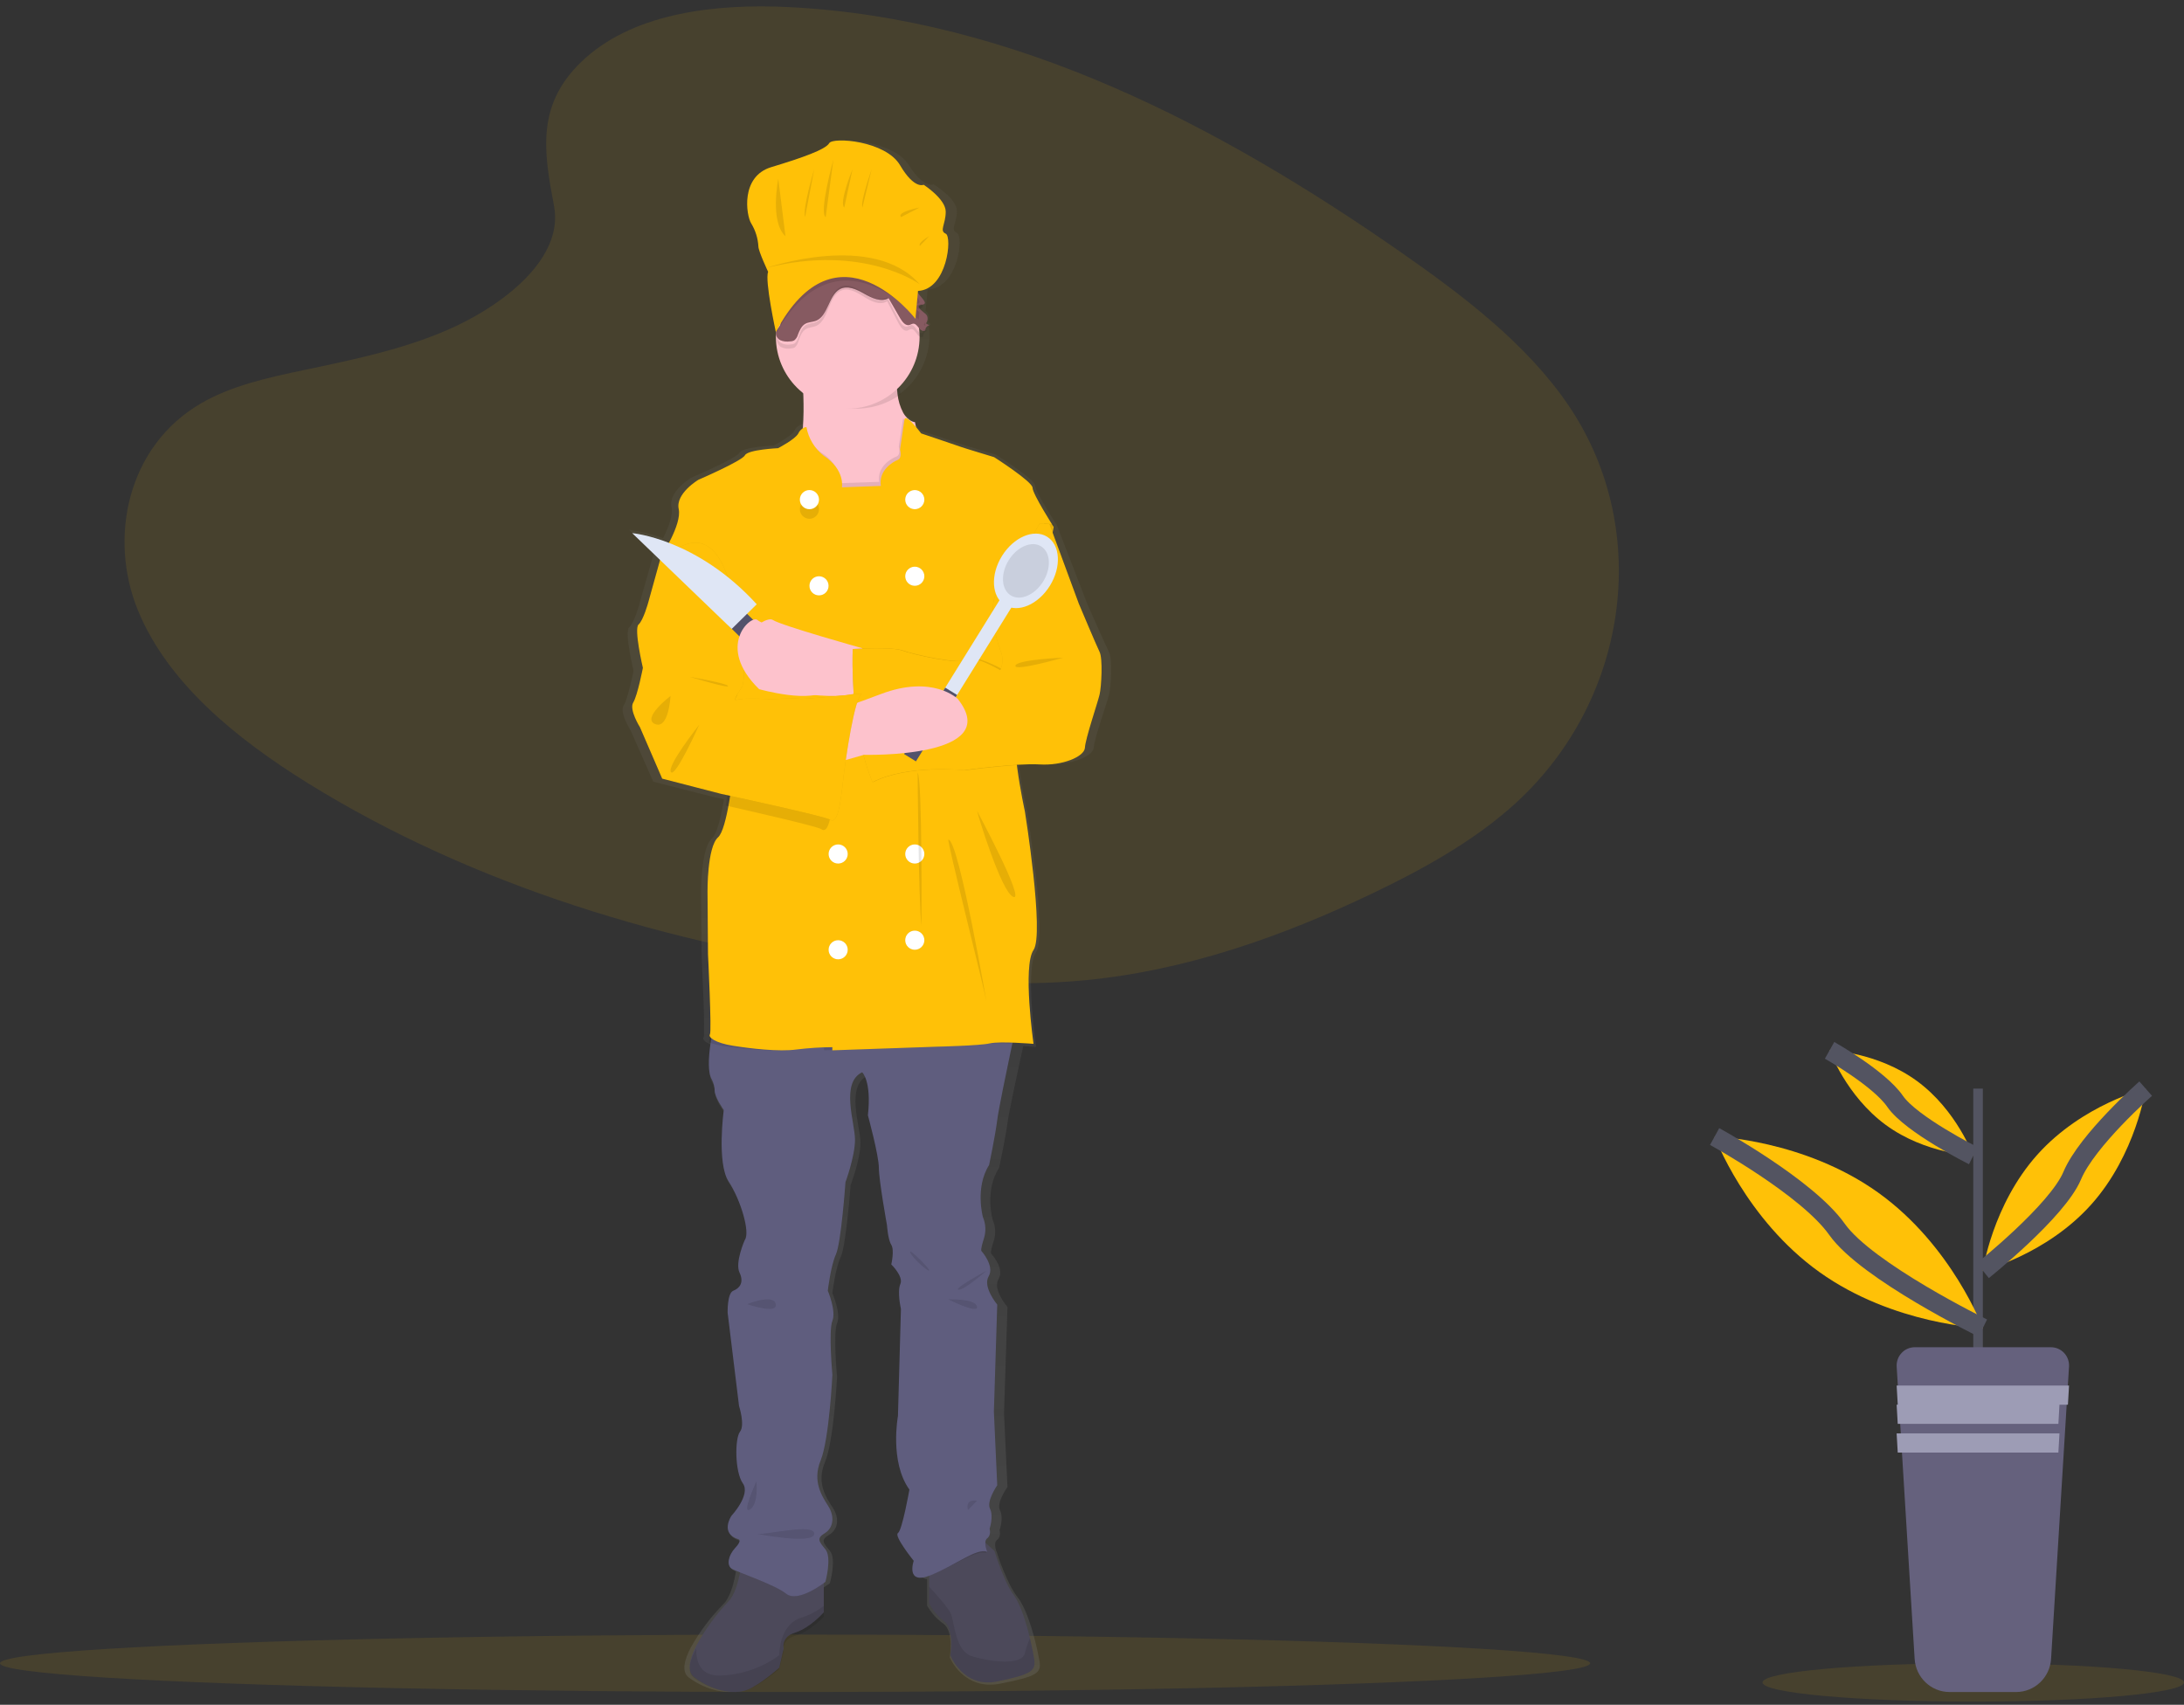 <svg xmlns="http://www.w3.org/2000/svg" width="228" height="178" viewBox="0 0 228 178">
    <rect x="0" y="0" width="228" height="178" fill="#333333" stroke="none"/>
    <defs>
        <linearGradient id="cvmruja2aa" x1="50%" x2="50%" y1="100%" y2="0%">
            <stop offset="0%" stop-color="gray" stop-opacity=".25"/>
            <stop offset="53.514%" stop-color="gray" stop-opacity=".12"/>
            <stop offset="100%" stop-color="gray" stop-opacity=".1"/>
        </linearGradient>
    </defs>
    <g fill="none" fill-rule="evenodd">
        <g>
            <g>
                <g transform="translate(-74 -284) translate(24 284) translate(50)">
                    <ellipse cx="83" cy="173.667" fill="#FFC107" fill-rule="nonzero" opacity=".1" rx="83" ry="3"/>
                    <path fill="#FFC107" fill-rule="nonzero" d="M61.17 6.013C66.463 1.323 74.77.366 82.333.74c23.754 1.173 45.196 12.578 63.743 25.478 6.715 4.67 13.326 9.703 17.684 16.134 8.872 13.091 6.24 31.227-6.097 42.012-4.197 3.67-9.286 6.482-14.51 8.976-9.288 4.434-19.31 7.993-29.851 9.006-7.518.722-15.128.135-22.602-.873-20.88-2.816-41.376-9.044-58.555-19.698-7.534-4.673-14.636-10.483-17.742-18.042-3.105-7.56-1.118-17.14 6.576-21.614 3.182-1.851 6.986-2.687 10.71-3.472 5.483-1.155 11.054-2.294 16.001-4.642 5.11-2.426 11.161-7.117 10.15-12.486-1.086-5.761-1.957-10.82 3.33-15.506z" opacity=".1"/>
                    <ellipse cx="206" cy="175.667" fill="#FFC107" fill-rule="nonzero" opacity=".1" rx="22" ry="2"/>
                    <path fill="url(#cvmruja2aa)" fill-rule="nonzero" d="M115.784 68.095c-.36-.696-2.266-5.022-2.266-5.022l-3.193-8.254s-2.266-3.48-2.266-4.127c0-.647-4.12-3.232-4.12-3.232s-3.348-.995-3.605-1.094c-.258-.1-4.223-1.408-4.223-1.408s-1.562-2.049-1.784-1.514v.002l-.025-.04c-.32-.594-.521-1.244-.595-1.915-.009-.06-.016-.122-.024-.184 2.088-1.412 3.344-3.761 3.355-6.278-.001-.326-.023-.652-.066-.976.028-.017.058-.033.088-.046.064-.028.048-.05.001-.074.016-.008.032-.017.049-.024.085-.037.028-.065-.055-.098l.005-.003c.117-.05-.03-.084-.148-.137l-.02-.103c.027-.066.043-.135.048-.205l.03.016c.03-.129.029-.261-.001-.39-.008.027-.017.052-.027.077.015-.236-.1-.461-.3-.589l-.018-.015.218-2.231c3.22-.152 3.786-5.618 3.051-5.922-.734-.303 0-.961 0-2.277 0-1.316-2.43-2.784-2.43-2.784s-1.016.506-2.598-2.024c-1.582-2.53-7.402-2.936-7.797-2.278-.396.658-2.995 1.519-6.385 2.48-3.39.962-2.768 4.96-2.203 5.82.465.712.738 1.531.79 2.38 0 .505 1.074 2.631 1.074 2.631-.338.737.523 4.772.778 5.919l-.011.105-.007.01c-.013.019-.024.038-.033.058-.055.119-.073.251-.053.38-.018.142.002.285.058.416.039 2.186 1.022 4.249 2.696 5.66l.012.209c.047.937.074 2.044.024 3.105-.002.054-.006.107-.01.16-.378.077-.698.329-.861.679-.32.612-2.173 1.557-2.173 1.557s-3.245.15-3.554.746c-.309.597-4.995 2.586-4.995 2.586s-2.472 1.442-2.112 3.082c.188.858-.34 2.19-.888 3.267-1.146-.434-2.34-.73-3.555-.885l2.625 2.506-.087.134-1.494 5.27s-.515 1.84-1.03 2.288c-.515.448.464 4.525.464 4.525s-.567 2.884-1.03 3.63c-.464.745.72 2.585.72 2.585l2.37 5.37 6.283 1.591 1.095.233-.065.384c-.303 1.71-.7 3.284-1.185 3.71-1.184 1.043-1.133 5.717-1.133 5.717l.052 6.613s.412 8.155.206 8.453c-.13.188.13.496.819.772-.02.122-.039.247-.057.374-.194 1.352-.28 2.896.165 3.578.193.369.299.777.309 1.193 0 .647.978 1.99.978 1.99s-.772 5.518.515 7.408c1.288 1.89 2.37 5.32 1.751 6.116 0 0-1.081 2.337-.566 3.38.515 1.045 0 1.642-.67 1.89-.67.249-.612 2.287-.612 2.287l1.23 9.696s.67 1.99.103 2.685c-.566.696-.566 4.177.31 5.37.875 1.194-1.237 3.381-1.237 3.381s-1.287 1.84.773 2.437c0 0 .412.1-.36.895-.773.795-.928 1.79-.413 2.138.107.064.219.12.334.165-.019.118-.04.24-.064.37-.198 1.038-.57 2.39-1.248 3.045-1.314 1.343-2.447 2.85-3.373 4.483-.706 1.336-1.015 2.587-.232 3.174 1.854 1.392 4.223 1.84 5.613 1.293 1.39-.547 3.348-2.238 3.348-2.238l.463-1.939s-.309-1.193 1.236-1.64c1.545-.448 2.987-2.04 2.987-2.04v-2.577c.374-.213.735-.448 1.082-.704 0 0 .72-2.536 0-3.38-.721-.846-.979-1.145-.052-1.692.927-.546 1.053-1.74.373-2.784-.682-1.044-1.763-2.586-.836-4.773.927-2.188 1.267-8.9 1.267-8.9s-.433-4.575 0-5.62c.432-1.043-.495-3.132-.495-3.132s.31-2.585.876-3.779c.566-1.193 1.03-7.508 1.03-7.508s1.03-2.685 1.03-4.425c0-1.74-1.597-5.917.772-7.011 0 0 1.03.895.618 4.475 0 0 1.185 4.177 1.185 5.47 0 1.292.875 5.966.875 5.966s.103 1.492.464 2.039c.36.547 0 2.038 0 2.038s1.339 1.244.978 2.04c-.36.795.062 2.589.062 2.589l-.32 11.133s-.926 4.774 1.237 7.658c0 0-.773 4.226-1.236 4.525-.464.298 1.7 2.883 1.7 2.883s-.6 1.675.617 1.758v2.767c.423.745 1.003 1.39 1.7 1.89 1.133.795.67 3.53.67 3.53s1.441 3.48 5.252 2.735c3.811-.746 4.326-1.094 4.12-2.337-.074-.454-.239-1.263-.476-2.182-.41-1.597-1.038-3.524-1.79-4.475-1.184-1.498-2.163-4.63-2.163-4.63s-.463-1.044 0-1.393c.464-.348.258-.994.258-.994s.45-1.293.045-2.088c-.406-.796.779-2.437.779-2.437l-.36-7.657.36-11.138s-1.597-1.84-.927-2.933c.67-1.094-.773-2.636-.773-2.636s-.154-.05.258-1.293c.246-.732.21-1.53-.103-2.237 0 0-.876-3.083.67-5.42 0 0 .669-3.083.875-4.674.142-1.106 1.032-5.236 1.561-7.653l.086-.392c.763.041 1.34.09 1.34.09s-1.185-8.205 0-9.895c1.184-1.69-.927-14.618-.927-14.618s-.505-2.26-.816-4.565c-.018-.131-.034-.263-.05-.394.956-.076 1.916-.097 2.874-.063 2.472.149 4.893-.796 4.944-1.74.052-.945 1.39-4.675 1.597-5.52.206-.845.36-3.73 0-4.425z"/>
                    <path fill="#4C495A" fill-rule="nonzero" d="M86 163.588v4.76s-1.431 1.637-2.964 2.098c-1.533.46-1.227 1.688-1.227 1.688l-.46 1.996s-1.942 1.74-3.322 2.303c-1.38.563-3.73.103-5.57-1.33-.777-.604-.47-1.892.23-3.267.914-1.676 2.039-3.226 3.347-4.615.673-.673 1.043-2.065 1.239-3.134.145-.8.192-1.42.192-1.42l8.535.92z"/>
                    <path fill="#000" fill-rule="nonzero" d="M86 167.667v1.14s-1.431 1.548-2.964 1.983c-1.533.435-1.227 1.595-1.227 1.595l-.46 1.886s-1.942 1.643-3.322 2.175c-1.38.532-3.73.097-5.57-1.257-.777-.57-.47-1.787.23-3.086-.032 1.365.395 2.899 2.478 2.845 2.249-.068 4.415-.813 6.184-2.128 0 0-.05-3.19 2.3-3.916.86-.268 1.657-.688 2.351-1.237z" opacity=".1"/>
                    <path fill="#4C495A" fill-rule="nonzero" d="M104.117 175.562c-3.559.745-4.905-2.732-4.905-2.732s.433-2.732-.625-3.527c-.654-.504-1.196-1.148-1.587-1.887v-4.57l4.328-3.18 2.343 2.143.157.143s.914 3.129 2.02 4.625c.702.95 1.289 2.875 1.672 4.47.22.919.375 1.727.444 2.18.192 1.242-.289 1.59-3.847 2.335z"/>
                    <path fill="#000" fill-rule="nonzero" d="M104.117 175.562c-3.559.744-4.905-2.726-4.905-2.726s.433-2.726-.625-3.52c-.654-.502-1.196-1.145-1.587-1.883v-1.766c.687.747 1.981 2.194 2.26 2.807.385.843.433 3.916 2.212 4.461 1.78.545 5.242 1.041 5.53-.347.12-.527.294-1.04.518-1.53.22.916.375 1.723.444 2.175.192 1.239-.289 1.586-3.847 2.33zM77.176 162.667l7.824.866v2.365c-.883.537-2.148 1.107-2.858.522-1.05-.862-4.17-1.958-5.142-2.418.133-.752.176-1.335.176-1.335zM103 162.158c-1.134-.369-3.155 1.246-5.817 2.261-.37.164-.774.248-1.183.248v-2.047l4.437-2.953 2.401 1.99c.037.171.091.34.162.501z" opacity=".1"/>
                    <path fill="#5F5D7E" fill-rule="nonzero" d="M106 107.465l-.383 1.801c-.512 2.426-1.373 6.572-1.51 7.682-.2 1.598-.847 4.692-.847 4.692-1.495 2.346-.648 5.44-.648 5.44.303.713.338 1.51.1 2.247-.399 1.247-.25 1.297-.25 1.297s1.396 1.548.748 2.646c-.648 1.098.897 2.944.897 2.944l-.35 11.18.35 7.687s-1.146 1.647-.754 2.446c.393.798-.043 2.096-.043 2.096s.199.649-.25.998c-.448.35 0 1.398 0 1.398-1.146-.4-3.188 1.347-5.879 2.445-2.69 1.098-1.793-1.497-1.793-1.497s-2.093-2.595-1.645-2.895c.449-.3 1.196-4.542 1.196-4.542-2.092-2.895-1.196-7.686-1.196-7.686l.31-11.176s-.41-1.801-.06-2.6c.348-.798-.947-2.046-.947-2.046s.349-1.498 0-2.047c-.349-.549-.449-2.046-.449-2.046s-.847-4.692-.847-5.99c0-1.297-1.145-5.49-1.145-5.49.398-3.593-.598-4.492-.598-4.492-2.292 1.098-.748 5.29-.748 7.038 0 1.747-.996 4.442-.996 4.442s-.449 6.339-.997 7.537c-.548 1.198-.847 3.793-.847 3.793s.897 2.096.479 3.144c-.419 1.049 0 5.64 0 5.64s-.33 6.738-1.226 8.935c-.897 2.196.15 3.743.81 4.791.657 1.048.535 2.246-.362 2.795-.896.55-.647.849.05 1.697.698.849 0 3.394 0 3.394s-2.84 2.246-4.085 1.248c-1.246-.998-5.232-2.296-5.73-2.645-.498-.35-.349-1.348.399-2.147.747-.798.348-.898.348-.898-1.993-.599-.747-2.446-.747-2.446s2.043-2.196 1.196-3.394c-.847-1.198-.847-4.691-.3-5.39.549-.699-.099-2.695-.099-2.695l-1.19-9.733s-.055-2.047.592-2.296c.648-.25 1.146-.849.648-1.897-.498-1.048.548-3.394.548-3.394.598-.798-.448-4.242-1.694-6.139-1.245-1.896-.498-7.437-.498-7.437s-.947-1.347-.947-1.996c-.01-.417-.111-.826-.299-1.198-.43-.685-.346-2.234-.16-3.592.182-1.313.46-2.447.46-2.447l31.388.798z"/>
                    <path fill="#FDC2CC" fill-rule="nonzero" d="M97 51.332l-10.072 2.335s-4.96-4.162-3.733-6.395c.422-.767.608-2.077.671-3.461.05-1.082.023-2.213-.025-3.17-.071-1.382-.186-2.403-.186-2.403s10.328-5.786 9.97 0c-.072.964-.05 1.932.068 2.89.073.683.273 1.346.591 1.956.552.976 1.233.99 1.233.99L97 51.333z"/>
                    <path fill="#000" fill-rule="nonzero" d="M94 41.18c-2.986 2.153-7.056 1.95-9.815-.492-.07-1.396-.185-2.426-.185-2.426s10.29-5.84 9.933 0c-.073.972-.05 1.95.067 2.917z" opacity=".1"/>
                    <circle cx="88.5" cy="35.167" r="7.5" fill="#FDC2CC" fill-rule="nonzero"/>
                    <path fill="#000" fill-rule="nonzero" d="M97 51.46l-10.072 2.207s-4.96-3.933-3.733-6.043c.422-.725.608-1.962.671-3.27.222 1.137.874 2.162 1.835 2.886 2.3 1.44 1.942 3.214 1.942 3.214l4.142-.144c-.256-1.583 1.278-2.446 1.79-2.638.51-.192.255-1.055.255-1.055l.454-2.95c.552.922 1.233.936 1.233.936L97 51.46zM106 107.375s-.158.653-.384 1.599c-1.09-.052-2.53-.089-3.17.04-1.102.222-5.507.31-5.507.31l-10.914.343v-.298c-1.255.009-2.509.083-3.755.221-1.852.222-4.756-.088-6.608-.354-.57-.072-1.128-.206-1.662-.397.182-1.166.46-2.172.46-2.172l31.54.708z" opacity=".1"/>
                    <path fill="#FFC107" fill-rule="nonzero" d="M106.04 76.244c-.158.92-.042 2.444.159 3.95.302 2.282.794 4.52.794 4.52s2.055 12.803.902 14.478c-1.153 1.674 0 9.799 0 9.799s-3.459-.295-4.561-.05c-1.103.247-5.514.346-5.514.346l-10.926.38v-.331c-1.257.01-2.512.092-3.76.246-1.854.246-4.761-.099-6.616-.394-1.854-.295-2.606-.886-2.406-1.182.201-.295-.2-8.371-.2-8.371l-.05-6.55s-.05-4.629 1.103-5.663c.47-.421.858-1.98 1.152-3.673.423-2.453.652-5.19.652-5.19L69.15 58.515l-.15-.394s2.205-3.348 1.855-4.973c-.351-1.625 2.055-3.053 2.055-3.053s4.56-1.97 4.861-2.561c.301-.591 3.459-.739 3.459-.739s1.804-.935 2.115-1.542c.153-.344.466-.594.84-.672.212 1.183.854 2.25 1.806 3.002 2.256 1.477 1.905 3.3 1.905 3.3l4.06-.148c-.25-1.625 1.253-2.512 1.754-2.709.501-.197.25-1.083.25-1.083l.47-3.19c.217-.529 1.736 1.5 1.736 1.5s3.86 1.296 4.11 1.394c.25.099 3.509 1.084 3.509 1.084s4.01 2.56 4.01 3.2c0 .64 2.205 4.088 2.205 4.088l-.074.39c-.51 2.714-3.519 18.716-3.886 20.834z"/>
                    <path fill="#FDC2CC" fill-rule="nonzero" d="M89.98 67.672s-8.47-2.374-9.302-2.942c-.832-.567-5.728 2.736.245 7.226 0 0 7.304 1.6 9.258 0 1.954-1.6-.2-4.284-.2-4.284z"/>
                    <path fill="#000" fill-rule="nonzero" d="M108.522 54.667l1.037.05 3.061 8.3s1.827 4.35 2.173 5.05c.345.7.197 3.6 0 4.45-.198.85-1.482 4.6-1.531 5.55-.05.95-2.37 1.9-4.74 1.75-2.37-.15-7.9.6-7.9.6s-5.906-.625-9.53 1.25c0 0-2.32-4.85-2.074-13.9 0 0 4.099-.25 5.135.15 1.037.4 6.074 1.55 6.716.95.642-.6 3.555 1.1 3.555 1.1.3-.667.3-1.433 0-2.1-.494-1.2-1.333-4.95-.247-6.15 1.086-1.2 4.345-7.05 4.345-7.05z" opacity=".1"/>
                    <path fill="#000" fill-rule="nonzero" d="M106.236 79.877c-2.512.168-5.322.54-5.322.54s-6.054-.626-9.77 1.25c0 0-2.378-4.85-2.125-13.9 0 0 4.2-.25 5.264.15 1.063.4 6.226 1.55 6.884.95.658-.6 3.644 1.1 3.644 1.1.307-.667.307-1.433 0-2.1-.506-1.2-1.367-4.95-.253-6.15 1.113-1.2 4.454-7.05 4.454-7.05l.988.046c-.514 2.756-3.553 19.004-3.924 21.154-.16.934-.042 2.482.16 4.01z" opacity=".1"/>
                    <path fill="#FFC107" fill-rule="nonzero" d="M108.522 54.667l1.037.05 3.061 8.3s1.827 4.35 2.173 5.05c.345.7.197 3.6 0 4.45-.198.85-1.482 4.6-1.531 5.55-.05.95-2.37 1.9-4.74 1.75-2.37-.15-7.9.6-7.9.6s-5.906-.625-9.53 1.25c0 0-2.32-4.85-2.074-13.9 0 0 4.099-.25 5.135.15 1.037.4 6.074 1.55 6.716.95.642-.6 3.555 1.1 3.555 1.1.3-.667.3-1.433 0-2.1-.494-1.2-1.333-4.95-.247-6.15 1.086-1.2 4.345-7.05 4.345-7.05z"/>
                    <path fill="#DFE6F5" fill-rule="nonzero" d="M101.265 61.295L102.723 61.294 102.712 74.403 101.254 74.405z" transform="rotate(-148.235 101.988 67.85)"/>
                    <ellipse cx="107.102" cy="59.606" fill="#DFE6F5" fill-rule="nonzero" rx="4.195" ry="2.945" transform="rotate(-58.235 107.102 59.606)"/>
                    <ellipse cx="107.102" cy="59.606" fill="#000" fill-rule="nonzero" opacity=".1" rx="3.011" ry="2.114" transform="rotate(-58.235 107.102 59.606)"/>
                    <path fill="#53526B" fill-rule="nonzero" d="M96.425 71.569L97.883 71.568 97.876 79.725 96.419 79.726z" transform="rotate(-148.235 97.15 75.647)"/>
                    <path fill="#FDC2CC" fill-rule="nonzero" d="M87.204 79.667l2.987-.856s14.74.403 9.794-5.838c0 0-2.595-2.567-8.031-.504C86.518 74.533 85 74.785 85 74.785l2.204 4.882z"/>
                    <circle cx="84.5" cy="53.167" r="1" fill="#000" fill-rule="nonzero" opacity=".1"/>
                    <circle cx="95.5" cy="52.167" r="1" fill="#000" fill-rule="nonzero" opacity=".1"/>
                    <circle cx="84.5" cy="52.167" r="1" fill="#FFF" fill-rule="nonzero"/>
                    <circle cx="85.5" cy="61.167" r="1" fill="#000" fill-rule="nonzero" opacity=".1"/>
                    <circle cx="95.5" cy="60.167" r="1" fill="#000" fill-rule="nonzero" opacity=".1"/>
                    <circle cx="85.5" cy="61.167" r="1" fill="#FFF" fill-rule="nonzero"/>
                    <circle cx="95.5" cy="89.167" r="1" fill="#000" fill-rule="nonzero" opacity=".1"/>
                    <circle cx="87.5" cy="89.167" r="1" fill="#000" fill-rule="nonzero" opacity=".1"/>
                    <circle cx="95.5" cy="89.167" r="1" fill="#FFF" fill-rule="nonzero"/>
                    <circle cx="87.5" cy="99.167" r="1" fill="#000" fill-rule="nonzero" opacity=".1"/>
                    <circle cx="95.5" cy="98.167" r="1" fill="#000" fill-rule="nonzero" opacity=".1"/>
                    <circle cx="87.5" cy="99.167" r="1" fill="#FFF" fill-rule="nonzero"/>
                    <circle cx="87.5" cy="89.167" r="1" fill="#FFF" fill-rule="nonzero"/>
                    <circle cx="95.5" cy="98.167" r="1" fill="#FFF" fill-rule="nonzero"/>
                    <circle cx="95.5" cy="52.167" r="1" fill="#FFF" fill-rule="nonzero"/>
                    <circle cx="95.5" cy="60.167" r="1" fill="#FFF" fill-rule="nonzero"/>
                    <path fill="#000" fill-rule="nonzero" d="M95.796 80.667s.1 13.572.398 16c0 0 .108-15.36-.398-16zM99.007 87.667c-.191 0 3.8 15.815 3.985 16.949.185 1.133-2.873-16.95-3.985-16.95zM102 84.667c0 .147 2.531 8.543 3.797 8.985 1.266.441-3.797-8.985-3.797-8.985zM111 68.667s-4.854.198-4.997.839c-.143.64 4.997-.84 4.997-.84zM103 132.667s-3.47 1.874-2.946 1.995c.522.12 2.946-1.995 2.946-1.995zM95.005 130.72c-.116-.41 1.995 1.663 1.995 1.92 0 .255-1.833-1.344-1.995-1.92zM99 135.672s2.795-.113 2.991.743c.196.855-2.991-.743-2.991-.743zM78 136.167s2.766-1.125 2.989 0c.223 1.125-2.989 0-2.989 0zM78.969 154.667s.252 2.38-.68 2.939c-.93.56.68-2.94.68-2.94zM79 160.151c.966.145 6.049-1.16 6 0-.05 1.16-6 0-6 0zM102 156.695s-1.259-.287-.952.972l.952-.972zM70.088 57.66h-.958l-1.462 5.265s-.504 1.837-1.008 2.284c-.504.447.454 4.52.454 4.52s-.555 2.88-1.009 3.625c-.453.745.706 2.583.706 2.583L69.13 81.3l6.15 1.589s10.838 2.334 11.342 2.682c.505.347.958-.15 1.311-3.377.353-3.229 1.31-9.486 2.067-9.784 0 0-6.05.645-6.553.546-.505-.1-2.924.05-2.924.05s-3.176-.199-3.68.099c-.504.298.655-1.443.655-1.443.212-.796.212-1.634 0-2.43-.353-1.342-.554-16.54-7.41-11.573z" opacity=".1"/>
                    <path fill="#000" fill-rule="nonzero" d="M89 73.41c-.73.299-1.655 6.556-1.995 9.785-.34 3.228-.779 3.724-1.265 3.377-.395-.282-7.37-1.876-9.976-2.464.41-2.473.633-5.234.633-5.234L69 58.66h.779c6.618-4.966 6.812 10.231 7.153 11.572.205.797.205 1.635 0 2.432 0 0-1.12 1.74-.633 1.442.487-.298 3.553-.1 3.553-.1s2.335-.148 2.822-.049c.487.1 6.326-.546 6.326-.546z" opacity=".1"/>
                    <path fill="#FFC107" fill-rule="nonzero" d="M70.088 57.66h-.958l-1.462 5.265s-.504 1.837-1.008 2.284c-.504.447.454 4.52.454 4.52s-.555 2.88-1.009 3.625c-.453.745.706 2.583.706 2.583L69.13 81.3l6.15 1.589s10.838 2.334 11.342 2.682c.505.347.958-.15 1.311-3.377.353-3.229 1.31-9.486 2.067-9.784 0 0-6.05.645-6.553.546-.505-.1-2.924.05-2.924.05s-3.176-.199-3.68.099c-.504.298.655-1.442.655-1.442.212-.797.212-1.635 0-2.432-.353-1.34-.554-16.538-7.41-11.572z"/>
                    <path fill="#000" fill-rule="nonzero" d="M73 75.667s-2.503 5.593-2.958 4.948C69.587 79.969 73 75.667 73 75.667zM70 72.667s-3.052 2.324-1.616 2.93c1.436.606 1.616-2.93 1.616-2.93zM72 70.667c.213.045 3.946.682 4 .96.053.276-4-.96-4-.96zM96.958 33.987c-.23.075-.374.287-.35.513-.21.173-.503-.03-.673-.25-.172-.219-.366-.489-.627-.458-.123.037-.243.083-.358.14-.41.122-.756-.328-.986-.722l-1.199-2.072c-.8.435-1.748-.02-2.543-.47-.795-.45-1.741-.908-2.545-.474-1.178.636-1.22 2.755-2.442 3.278-.394.169-.85.132-1.215.364-.36.23-.556.672-.717 1.095-.06.24-.201.458-.402.618-.128.063-.27.095-.414.094-.362.058-.734.009-1.066-.14-.357-.21-.51-.624-.368-.995.01-.02.02-.038.032-.056.132-.148.25-.306.353-.473.123-.304-.053-.658-.014-.987.063-.563.7-.86.809-1.413.045-.217-.002-.448.04-.667.007-.028.015-.056.026-.084l-.375.241c.42-.457.63-1.093.938-1.648.69-1.229 1.888-2.14 3.315-2.522 1.337-.363 2.748-.264 4.097.045 1.282.298 2.51.77 3.645 1.403.405.203.766.477 1.061.806.248.341.459.705.63 1.085.397.77 1.483 1.482.618 1.59-.719.09-.063.56.314.878.085.063.158.138.217.222.127.247.11.536-.045.768-.145.172.445.207.244.291z" opacity=".1"/>
                    <path fill="#865A61" fill-rule="nonzero" d="M96.958 33.987c-.23.075-.374.287-.35.513-.21.173-.503-.03-.673-.25-.172-.219-.366-.489-.627-.458-.123.037-.243.083-.358.14-.41.122-.756-.328-.986-.722l-1.199-2.072c-.8.435-1.748-.02-2.543-.47-.795-.45-1.741-.908-2.545-.474-1.178.636-1.22 2.755-2.442 3.278-.394.169-.85.132-1.215.364-.36.23-.556.672-.717 1.095-.06.24-.201.458-.402.618-.128.063-.27.095-.414.094-.362.058-.734.009-1.066-.14-.357-.21-.51-.624-.368-.995.01-.02.02-.038.032-.056.132-.148.25-.306.353-.473.123-.304-.053-.658-.014-.987.063-.563.7-.86.809-1.413.045-.217-.002-.448.04-.667.007-.028.015-.056.026-.084l-.375.241c.42-.457.63-1.093.938-1.648.69-1.229 1.888-2.14 3.315-2.522 1.337-.363 2.748-.264 4.097.045 1.282.298 2.51.77 3.645 1.403.405.203.766.477 1.061.806.248.341.459.705.63 1.085.397.77 1.483 1.482.618 1.59-.719.09-.063.56.314.878.085.063.158.138.217.222.127.247.11.536-.045.768-.145.172.445.207.244.291z"/>
                    <path fill="#000" fill-rule="nonzero" d="M95.988 32.587l-.08.79s-8.337-9.98-14.823 1.29L81 34.299c.127-.146.242-.3.342-.464.119-.298-.052-.645-.014-.968.061-.552.68-.843.785-1.385.043-.212-.002-.44.04-.653.005-.028.013-.056.023-.083l-.363.237c.407-.449.612-1.072.91-1.616.669-1.205 1.83-2.098 3.215-2.472 1.295-.357 2.664-.26 3.972.043 1.243.293 2.434.756 3.535 1.376.393.199.742.467 1.029.79.24.335.445.691.61 1.064.386.754 1.439 1.453.6 1.558-.697.088-.061.55.304.861z" opacity=".1"/>
                    <g fill="#000" fill-rule="nonzero" opacity=".1">
                        <path d="M15.47 4.685c-.083.098-.119.232-.095.362-.204.188-.49-.034-.657-.274-.169-.239-.36-.534-.614-.5-.12.04-.238.091-.35.153-.402.133-.74-.358-.965-.789-.39-.755-.782-1.51-1.173-2.263-.784.475-1.71-.023-2.488-.515C8.35.368 7.424-.132 6.638.343c-1.153.694-1.195 3.01-2.39 3.58-.385.185-.832.145-1.189.398-.352.251-.543.734-.701 1.196-.059.264-.197.5-.393.676-.125.068-.264.103-.405.102-.354.063-.719.01-1.043-.152-.194-.135-.333-.34-.39-.575-.082.384.074.78.39.993.324.162.689.216 1.043.153.14 0 .28-.035.405-.103.196-.175.334-.412.393-.675.158-.463.349-.946.701-1.197.357-.253.804-.213 1.19-.397 1.194-.571 1.236-2.887 2.39-3.58.785-.476 1.711.024 2.49.516.777.491 1.703.989 2.487.514l1.173 2.263c.225.431.563.923.964.789.113-.061.23-.113.351-.153.255-.033.445.262.614.5.166.24.453.462.657.274-.023-.247.119-.478.343-.56.157-.074-.176-.113-.247-.22zM14.815 2.595c.06-.025.125-.042.19-.05.373-.051.374-.232.226-.49-.07.04-.147.065-.226.072-.403.056-.365.249-.19.468zM15.583 4.347c.028-.135.027-.274-.002-.409-.018.083-.052.162-.101.23-.063.083.014.137.103.18zM.53 3.745c-.003.023-.008.047-.01.072-.009.188.004.377.038.562.024-.212.015-.426-.027-.634zM1.345 1.193c-.094.186-.207.362-.336.524l.323-.232c-.001-.098.003-.195.013-.292z" transform="translate(81 29.667)"/>
                    </g>
                    <path fill="#FFC107" fill-rule="nonzero" d="M80.994 34.667s-1.178-5.415-.803-6.283c0 0-1.018-2.146-1.018-2.657-.05-.852-.308-1.678-.75-2.4-.536-.869-1.126-4.905 2.09-5.875 3.214-.97 5.678-1.84 6.053-2.503.376-.664 5.894-.256 7.394 2.299 1.5 2.554 2.465 2.043 2.465 2.043s2.304 1.481 2.304 2.81c0 1.328-.697 1.992 0 2.298.696.307.16 5.823-2.893 5.977l-.268 2.911s-8.198-10.676-14.574 1.38z"/>
                    <path fill="#000" fill-rule="nonzero" d="M81.248 18.667s-.909 4.493.752 6l-.752-6zM85 17.667s-1.258 4.193-.952 5l.952-5zM87 16.667s-1.538 5.554-.8 6l.8-6zM89 17.667s-1.444 3.514-.862 4l.862-4zM91 17.667s-1.216 3.397-.966 4l.966-4zM96 21.667s-2.431.456-1.933 1l1.933-1zM97 24.667s-1.194.654-.973 1l.973-1zM80 27.976s11.165-3.867 16 1.69c0 0-5.868-4.254-16-1.69z" opacity=".1"/>
                    <path fill="#53526B" fill-rule="nonzero" d="M76 65.261L77.568 63.667 82 68.072 80.432 69.667 76.356 65.615z"/>
                    <path fill="#DFE6F5" fill-rule="nonzero" d="M66 55.667s6.733.558 13 7.427l-2.612 2.573-10.388-10z"/>
                    <path fill="#FDC2CC" fill-rule="nonzero" d="M86.216 67.672S79.7 65.298 79.06 64.73c-.64-.567-4.406 2.736.188 7.226 0 0 5.619 1.6 7.122 0 1.503-1.6-.154-4.284-.154-4.284z"/>
                    <path fill="#535461" fill-rule="nonzero" d="M206 113.667H207V143.667H206z"/>
                    <path fill="#65617D" fill-rule="nonzero" d="M215.996 142.697l-.084 1.358-.117 1.916-.049.8-.117 1.918-.05.799-.118 1.916-1.338 21.799c-.119 1.947-1.717 3.464-3.648 3.464h-6.95c-1.93 0-3.528-1.518-3.646-3.464l-1.34-21.799-.117-1.916-.05-.8-.119-1.918-.048-.8-.117-1.915-.084-1.358c-.033-.527.152-1.044.51-1.428.358-.385.858-.602 1.38-.602h14.214c.522 0 1.021.218 1.379.602.358.385.542.901.51 1.428z"/>
                    <path fill="#9D9CB5" fill-rule="nonzero" d="M216 144.667L215.882 146.667 198.118 146.667 198 144.667zM215 146.667L214.886 148.667 198.116 148.667 198 146.667zM215 149.667L214.884 151.667 198.116 151.667 198 149.667z"/>
                    <path fill="#FFC107" fill-rule="nonzero" d="M196.049 124.505C203.78 130.028 207 138.667 207 138.667s-9.317-.316-17.049-5.839C182.22 127.306 179 118.667 179 118.667s9.317.315 17.049 5.838z"/>
                    <path stroke="#535461" stroke-width="2" d="M179 118.667s9.67 5.3 12.773 9.688c3.102 4.388 15.227 10.312 15.227 10.312"/>
                    <path fill="#FFC107" fill-rule="nonzero" d="M200.133 112.878c4.142 3.037 5.867 7.789 5.867 7.789s-4.991-.174-9.133-3.211c-4.142-3.038-5.867-7.79-5.867-7.79s4.991.174 9.133 3.212z"/>
                    <path stroke="#535461" stroke-width="2" d="M191 109.667s5.18 2.915 6.842 5.328c1.662 2.414 8.158 5.672 8.158 5.672"/>
                    <path fill="#FFC107" fill-rule="nonzero" d="M212.687 120.565c-4.694 5.246-5.687 12.102-5.687 12.102s6.618-1.652 11.313-6.898c4.694-5.247 5.687-12.102 5.687-12.102s-6.618 1.65-11.313 6.898z"/>
                    <path stroke="#535461" stroke-width="2" d="M224 113.667s-6.115 5.378-7.669 9.083c-1.554 3.706-9.331 9.917-9.331 9.917"/>
                </g>
            </g>
        </g>
    </g>
</svg>
